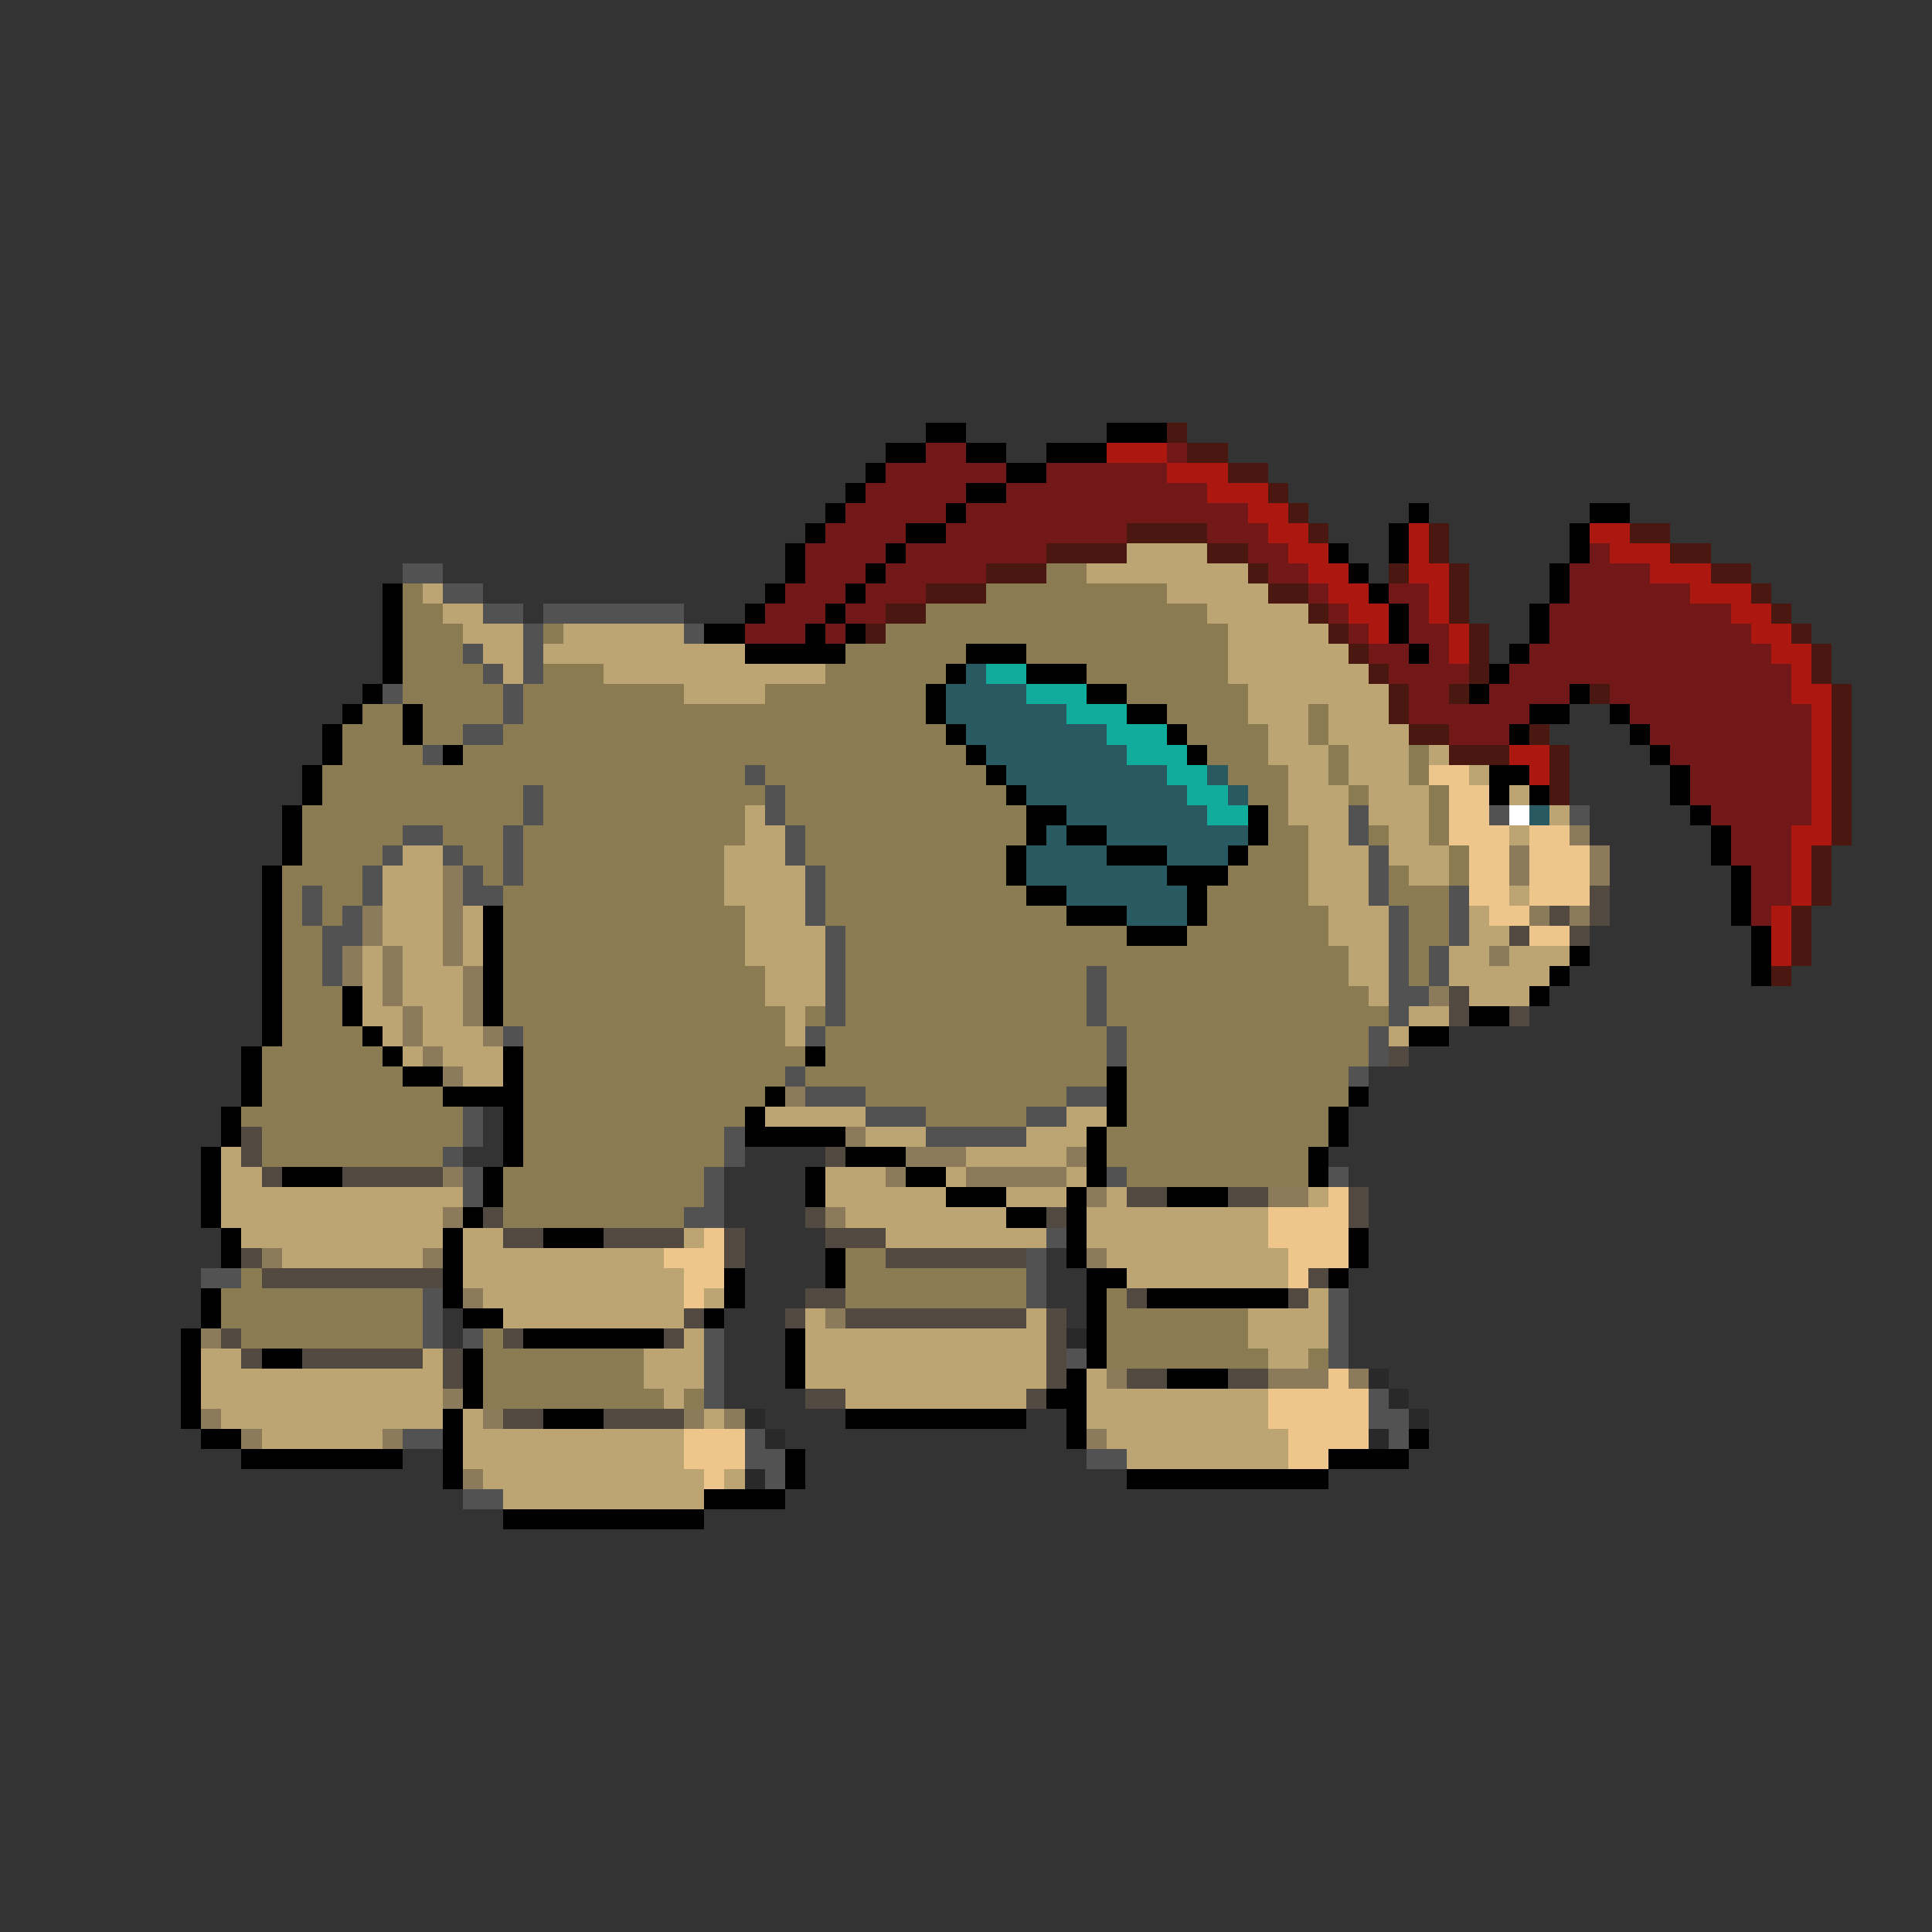 <svg xmlns="http://www.w3.org/2000/svg" viewBox="0 -0.5 96 96" shape-rendering="crispEdges">
<rect x="0" y="-0.5" width="96" height="96" fill="#333333" stroke="none"/>
<path stroke="#000000" d="M46 21h2M55 21h3M44 22h2M48 22h2M52 22h3M43 23h1M50 23h2M42 24h1M48 24h2M41 25h1M47 25h1M70 25h1M79 25h2M40 26h1M45 26h2M69 26h1M78 26h1M39 27h1M44 27h1M66 27h1M69 27h1M78 27h1M39 28h1M43 28h1M67 28h1M77 28h1M19 29h1M38 29h1M42 29h1M68 29h1M77 29h1M19 30h1M37 30h1M41 30h1M69 30h1M76 30h1M19 31h1M35 31h2M40 31h1M42 31h1M69 31h1M76 31h1M19 32h1M37 32h5M48 32h3M70 32h1M75 32h1M19 33h1M47 33h1M51 33h3M74 33h1M18 34h1M46 34h1M54 34h2M73 34h1M78 34h1M17 35h1M20 35h1M46 35h1M56 35h2M76 35h2M80 35h1M16 36h1M20 36h1M47 36h1M58 36h1M75 36h1M81 36h1M16 37h1M22 37h1M48 37h1M59 37h1M82 37h1M15 38h1M49 38h1M74 38h2M83 38h1M15 39h1M50 39h1M74 39h1M76 39h1M83 39h1M14 40h1M51 40h2M62 40h1M84 40h1M14 41h1M51 41h1M53 41h2M62 41h1M85 41h1M14 42h1M50 42h1M55 42h3M61 42h1M85 42h1M13 43h1M50 43h1M58 43h3M86 43h1M13 44h1M51 44h2M59 44h1M86 44h1M13 45h1M24 45h1M53 45h3M59 45h1M86 45h1M13 46h1M24 46h1M56 46h3M87 46h1M13 47h1M24 47h1M78 47h1M87 47h1M13 48h1M24 48h1M77 48h1M87 48h1M13 49h1M17 49h1M24 49h1M76 49h1M13 50h1M17 50h1M24 50h1M73 50h2M13 51h1M18 51h1M70 51h2M12 52h1M19 52h1M25 52h1M40 52h1M12 53h1M20 53h2M25 53h1M55 53h1M12 54h1M22 54h4M38 54h1M55 54h1M67 54h1M11 55h1M25 55h1M37 55h1M55 55h1M66 55h1M11 56h1M25 56h1M37 56h5M54 56h1M66 56h1M10 57h1M25 57h1M42 57h3M54 57h1M65 57h1M10 58h1M14 58h3M24 58h1M40 58h1M45 58h2M54 58h1M65 58h1M10 59h1M24 59h1M40 59h1M47 59h3M53 59h1M58 59h3M10 60h1M23 60h1M50 60h2M53 60h1M11 61h1M22 61h1M27 61h3M53 61h1M67 61h1M11 62h1M22 62h1M41 62h1M53 62h1M67 62h1M22 63h1M36 63h1M41 63h1M54 63h2M66 63h1M10 64h1M22 64h1M36 64h1M54 64h1M57 64h7M10 65h1M23 65h2M35 65h1M54 65h1M9 66h1M26 66h7M39 66h1M54 66h1M9 67h1M13 67h2M23 67h1M39 67h1M54 67h1M9 68h1M23 68h1M39 68h1M53 68h1M58 68h3M9 69h1M23 69h1M52 69h2M9 70h1M22 70h1M27 70h3M42 70h9M53 70h1M10 71h2M22 71h1M53 71h1M70 71h1M12 72h8M22 72h1M39 72h1M66 72h4M22 73h1M39 73h1M56 73h10M35 74h4M25 75h10" />
<path stroke="#4a1810" d="M58 21h1M59 22h2M61 23h2M63 24h1M64 25h1M56 26h4M65 26h1M71 26h1M81 26h2M52 27h4M60 27h2M71 27h1M83 27h2M49 28h3M62 28h1M69 28h1M72 28h1M85 28h2M46 29h3M63 29h2M72 29h1M87 29h1M44 30h2M65 30h1M72 30h1M88 30h1M43 31h1M66 31h1M73 31h1M89 31h1M67 32h1M73 32h1M90 32h1M68 33h1M73 33h1M90 33h1M69 34h1M72 34h1M79 34h1M91 34h1M69 35h1M91 35h1M70 36h2M76 36h1M91 36h1M72 37h3M77 37h1M91 37h1M77 38h1M91 38h1M77 39h1M91 39h1M91 40h1M91 41h1M90 42h1M90 43h1M90 44h1M89 45h1M89 46h1M89 47h1M88 48h1" />
<path stroke="#731818" d="M46 22h2M58 22h1M44 23h6M52 23h6M43 24h5M50 24h10M42 25h5M48 25h14M41 26h4M47 26h9M60 26h3M40 27h4M45 27h7M62 27h2M79 27h1M40 28h3M44 28h5M63 28h2M78 28h4M39 29h3M43 29h3M65 29h1M69 29h2M78 29h6M38 30h3M42 30h2M66 30h1M70 30h1M77 30h9M37 31h3M41 31h1M67 31h1M70 31h2M77 31h10M68 32h2M71 32h1M76 32h12M69 33h4M75 33h14M70 34h2M74 34h4M80 34h9M70 35h6M81 35h9M72 36h3M82 36h8M83 37h7M84 38h6M84 39h6M85 40h5M86 41h3M86 42h3M87 43h2M87 44h2M87 45h1" />
<path stroke="#ac1810" d="M55 22h3M58 23h3M60 24h3M62 25h2M63 26h2M70 26h1M79 26h2M64 27h2M70 27h1M80 27h3M65 28h2M70 28h2M82 28h3M66 29h2M71 29h1M84 29h3M67 30h2M71 30h1M86 30h2M68 31h1M72 31h1M87 31h2M72 32h1M88 32h2M89 33h1M89 34h2M90 35h1M90 36h1M75 37h2M90 37h1M76 38h1M90 38h1M90 39h1M90 40h1M89 41h2M89 42h1M89 43h1M89 44h1M88 45h1M88 46h1M88 47h1" />
<path stroke="#bda473" d="M56 27h4M54 28h8M21 29h1M58 29h5M22 30h2M60 30h5M23 31h3M28 31h6M61 31h5M24 32h2M27 32h10M61 32h6M25 33h1M30 33h11M61 33h7M34 34h4M62 34h7M62 35h3M66 35h3M63 36h2M66 36h4M63 37h3M67 37h3M71 37h1M64 38h2M67 38h3M73 38h1M64 39h3M68 39h3M75 39h1M37 40h1M64 40h3M68 40h3M77 40h1M37 41h2M65 41h2M69 41h2M75 41h1M20 42h2M36 42h3M65 42h3M69 42h3M19 43h3M36 43h4M65 43h3M70 43h2M19 44h3M36 44h4M65 44h3M75 44h1M19 45h3M23 45h1M37 45h3M66 45h3M73 45h1M19 46h3M23 46h1M37 46h4M66 46h3M73 46h2M18 47h1M20 47h2M23 47h1M37 47h4M67 47h2M72 47h2M75 47h3M18 48h1M20 48h3M38 48h3M67 48h2M72 48h5M18 49h1M20 49h3M38 49h3M68 49h1M73 49h3M18 50h2M21 50h2M39 50h1M70 50h2M19 51h1M21 51h3M39 51h1M69 51h1M20 52h1M22 52h3M23 53h2M38 55h5M53 55h2M43 56h3M51 56h3M11 57h1M48 57h5M11 58h2M41 58h3M47 58h1M53 58h1M11 59h12M41 59h6M50 59h3M55 59h1M65 59h1M11 60h11M42 60h8M54 60h9M12 61h10M23 61h2M34 61h1M44 61h8M54 61h9M14 62h7M23 62h10M55 62h9M23 63h11M56 63h8M24 64h10M35 64h1M65 64h1M25 65h9M40 65h1M51 65h1M62 65h4M34 66h1M40 66h12M62 66h4M10 67h2M21 67h1M32 67h3M40 67h12M63 67h2M10 68h12M32 68h3M40 68h12M54 68h1M10 69h12M33 69h1M42 69h9M54 69h9M11 70h11M23 70h1M35 70h1M54 70h9M13 71h6M23 71h11M55 71h9M23 72h11M56 72h8M24 73h11M36 73h1M25 74h10" />
<path stroke="#525252" d="M20 28h2M22 29h2M24 30h2M27 30h7M26 31h1M34 31h1M23 32h1M26 32h1M24 33h1M26 33h1M19 34h1M25 34h1M25 35h1M23 36h2M21 37h1M37 38h1M26 39h1M38 39h1M26 40h1M38 40h1M67 40h1M74 40h1M78 40h1M20 41h2M25 41h1M39 41h1M67 41h1M19 42h1M22 42h1M25 42h1M39 42h1M68 42h1M18 43h1M23 43h1M25 43h1M40 43h1M68 43h1M15 44h1M18 44h1M23 44h2M40 44h1M68 44h1M72 44h1M15 45h1M17 45h1M40 45h1M69 45h1M72 45h1M16 46h2M41 46h1M69 46h1M72 46h1M16 47h1M41 47h1M69 47h1M71 47h1M16 48h1M41 48h1M54 48h1M69 48h1M71 48h1M41 49h1M54 49h1M69 49h2M41 50h1M54 50h1M69 50h1M25 51h1M40 51h1M55 51h1M68 51h1M55 52h1M68 52h1M39 53h1M67 53h1M40 54h3M53 54h2M23 55h1M43 55h3M51 55h2M23 56h1M36 56h1M46 56h5M22 57h1M36 57h1M23 58h1M35 58h1M55 58h1M66 58h1M23 59h1M35 59h1M34 60h2M52 61h1M51 62h1M10 63h2M51 63h1M21 64h1M51 64h1M66 64h1M21 65h1M66 65h1M21 66h1M23 66h1M35 66h1M66 66h1M35 67h1M53 67h1M66 67h1M35 68h1M35 69h1M68 69h1M68 70h2M20 71h2M37 71h1M69 71h1M37 72h2M54 72h2M38 73h1M23 74h2" />
<path stroke="#8b7b52" d="M52 28h2M20 29h1M49 29h9M20 30h2M46 30h14M20 31h3M27 31h1M44 31h17M20 32h3M42 32h6M51 32h10M20 33h4M27 33h3M41 33h6M54 33h7M20 34h5M26 34h8M38 34h8M56 34h6M18 35h2M21 35h4M26 35h20M58 35h4M65 35h1M17 36h3M21 36h2M25 36h22M59 36h4M65 36h1M17 37h4M23 37h25M60 37h3M66 37h1M70 37h1M16 38h21M38 38h11M61 38h3M66 38h1M70 38h1M16 39h10M27 39h11M39 39h11M62 39h2M67 39h1M71 39h1M15 40h11M27 40h10M39 40h12M63 40h1M71 40h1M15 41h5M22 41h3M26 41h11M40 41h11M63 41h2M68 41h1M71 41h1M15 42h4M23 42h2M26 42h10M40 42h10M62 42h3M72 42h1M14 43h4M24 43h1M26 43h10M41 43h9M61 43h4M69 43h1M72 43h1M14 44h1M16 44h2M25 44h11M41 44h10M60 44h5M69 44h3M14 45h1M16 45h1M25 45h12M41 45h12M60 45h6M70 45h2M14 46h2M25 46h12M42 46h14M59 46h7M70 46h2M14 47h2M25 47h12M42 47h25M70 47h1M14 48h2M25 48h13M42 48h12M55 48h12M70 48h1M14 49h3M25 49h13M42 49h12M55 49h13M14 50h3M25 50h14M40 50h1M42 50h12M55 50h14M14 51h4M26 51h13M41 51h14M56 51h12M13 52h6M26 52h14M41 52h14M56 52h12M13 53h7M26 53h13M40 53h15M56 53h11M13 54h9M26 54h12M43 54h10M56 54h11M12 55h11M26 55h11M46 55h5M56 55h10M13 56h10M26 56h10M55 56h11M13 57h9M26 57h10M55 57h10M25 58h10M56 58h9M25 59h10M25 60h9M42 62h2M12 63h1M42 63h9M11 64h10M42 64h9M55 64h1M11 65h10M55 65h7M12 66h9M24 66h1M55 66h7M24 67h8M55 67h8M65 67h1M24 68h8M24 69h9M34 69h1" />
<path stroke="#295a62" d="M48 33h1M47 34h4M47 35h6M48 36h7M49 37h7M50 38h8M60 38h1M51 39h8M61 39h1M53 40h7M76 40h1M52 41h1M55 41h7M51 42h4M58 42h3M51 43h7M53 44h6M56 45h3" />
<path stroke="#10ac9c" d="M49 33h2M51 34h3M53 35h3M55 36h3M56 37h3M58 38h2M59 39h2M60 40h2" />
<path stroke="#eec58b" d="M71 38h2M72 39h2M72 40h2M72 41h3M76 41h2M73 42h2M76 42h3M73 43h2M76 43h3M73 44h2M76 44h3M74 45h2M76 46h2M66 59h1M63 60h4M35 61h1M63 61h4M33 62h3M64 62h3M34 63h2M64 63h1M34 64h1M66 68h1M63 69h5M63 70h5M34 71h3M64 71h4M34 72h3M64 72h2M35 73h1" />
<path stroke="#ffffff" d="M75 40h1" />
<path stroke="#8b7b5a" d="M78 41h1M75 42h1M79 42h1M22 43h1M75 43h1M79 43h1M22 44h1M18 45h1M22 45h1M76 45h1M78 45h1M18 46h1M22 46h1M17 47h1M19 47h1M22 47h1M74 47h1M17 48h1M19 48h1M23 48h1M19 49h1M23 49h1M71 49h1M20 50h1M23 50h1M20 51h1M24 51h1M21 52h1M22 53h1M39 54h1M42 56h1M45 57h3M53 57h1M22 58h1M44 58h1M48 58h5M54 59h1M63 59h2M22 60h1M41 60h1M13 62h1M21 62h1M54 62h1M23 64h1M41 65h1M10 66h1M55 68h1M63 68h3M67 68h1M22 69h1M10 70h1M24 70h1M34 70h1M36 70h1M12 71h1M19 71h1M54 71h1M23 73h1" />
<path stroke="#524a41" d="M79 44h1M77 45h1M79 45h1M75 46h1M78 46h1M72 49h1M72 50h1M75 50h1M69 52h1M12 56h1M12 57h1M41 57h1M13 58h1M17 58h5M56 59h2M61 59h2M67 59h1M24 60h1M40 60h1M52 60h1M67 60h1M25 61h2M30 61h4M36 61h1M41 61h3M12 62h1M36 62h1M44 62h7M13 63h9M65 63h1M40 64h2M56 64h1M64 64h1M34 65h1M39 65h1M42 65h9M52 65h1M11 66h1M25 66h1M33 66h1M52 66h1M12 67h1M15 67h6M22 67h1M52 67h1M22 68h1M52 68h1M56 68h2M61 68h2M40 69h2M51 69h1M25 70h2M30 70h4" />
<path stroke="#292929" d="M53 66h1M68 68h1M69 69h1M37 70h1M70 70h1M38 71h1M68 71h1M37 73h1" />
</svg>